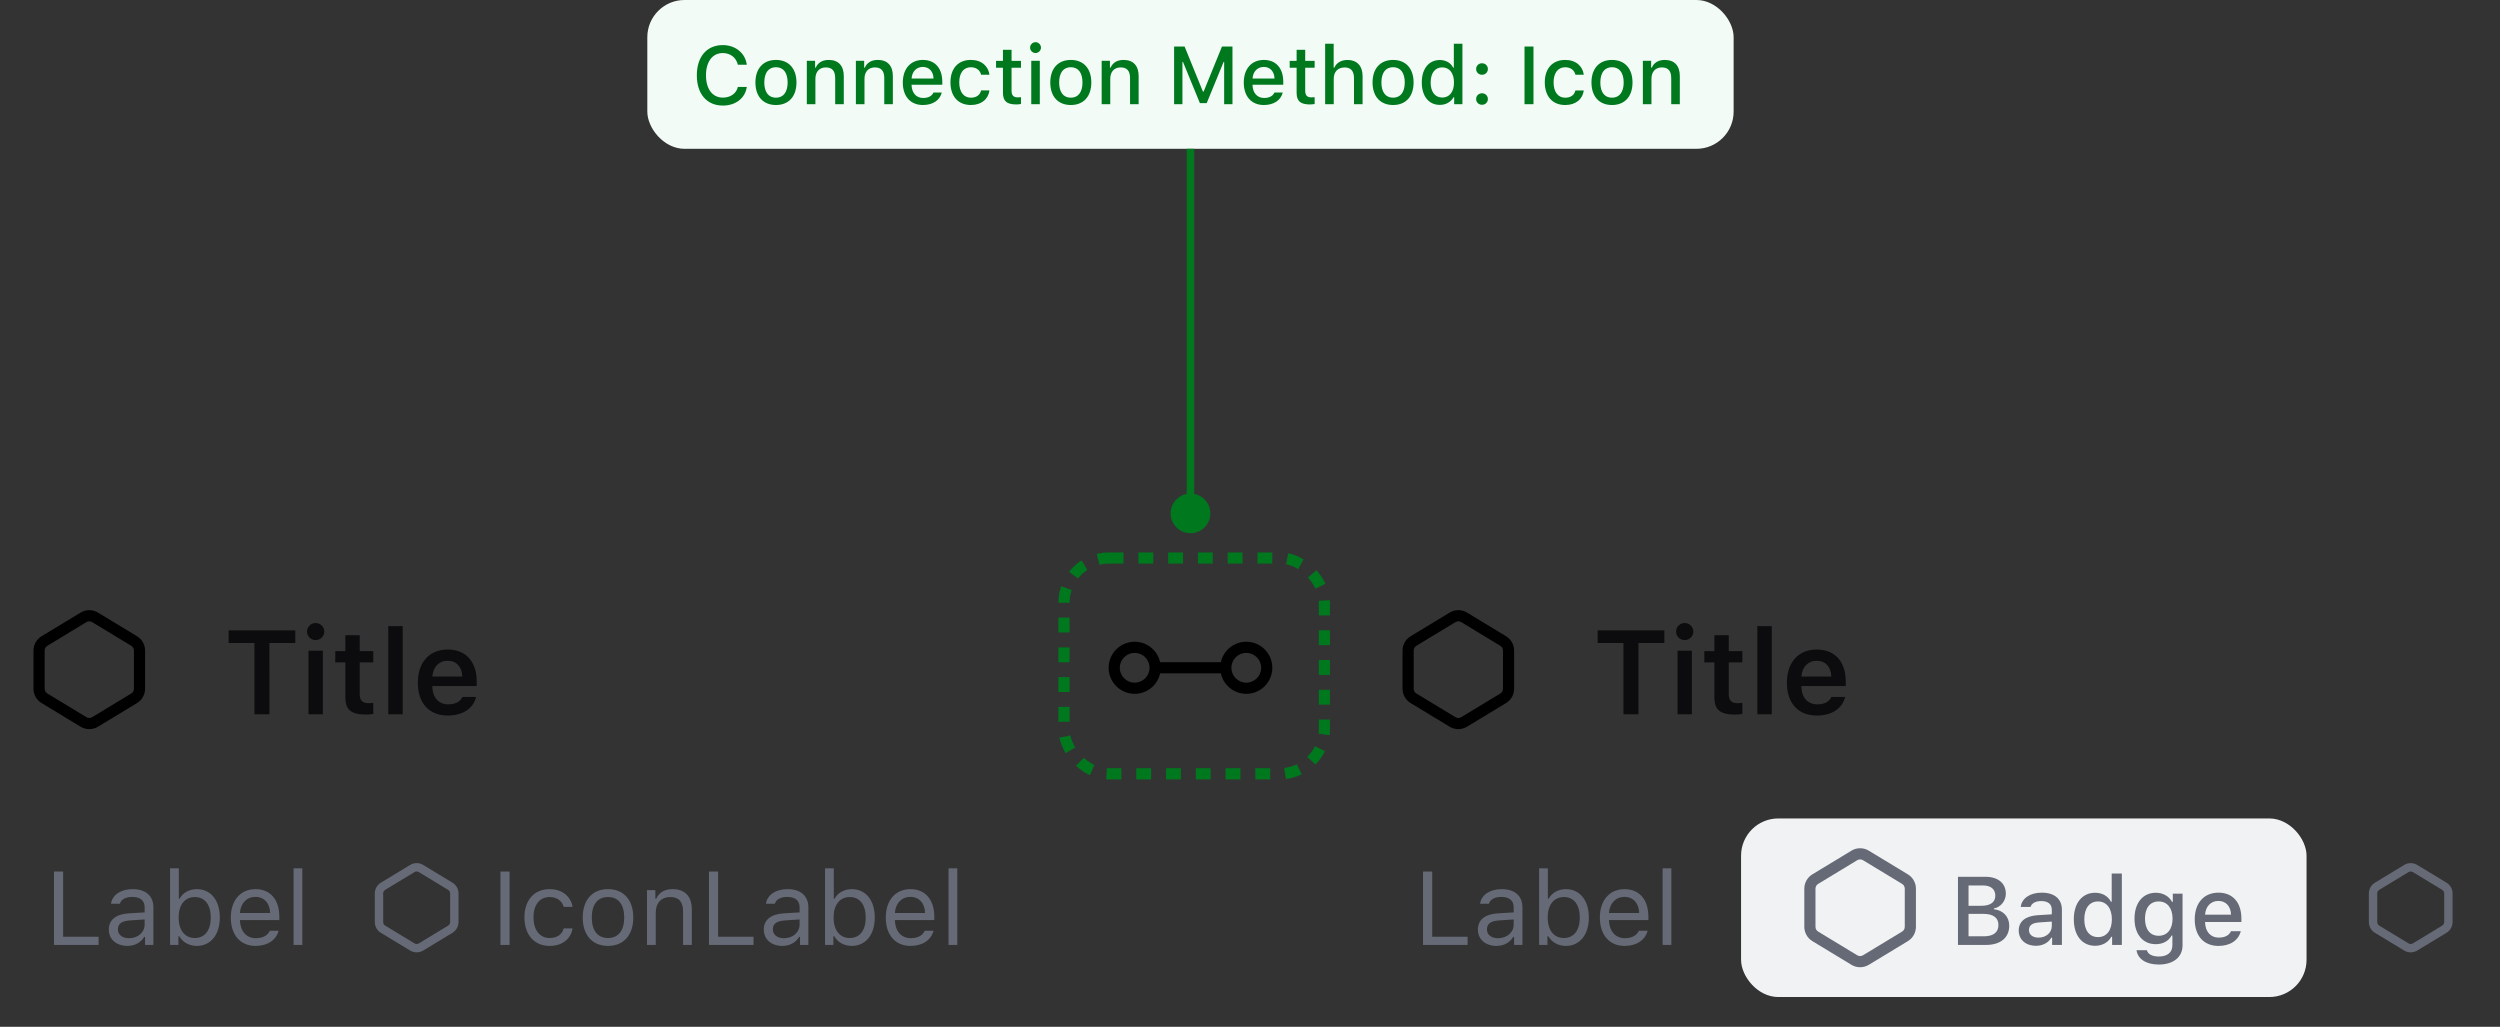 <svg fill="none" height="138" viewBox="0 0 336 138" width="336" xmlns="http://www.w3.org/2000/svg"><rect x="0" y="0" width="336" height="138" fill="#333333" stroke="none"/><rect fill="#f2fbf6" height="20" rx="5" width="146" x="87"/><path d="m97.152 14.188c-2.154 0-3.497-1.558-3.497-4.061 0-2.508 1.337-4.066 3.491-4.066 1.708 0 3.03 1.09 3.223 2.643h-1.198c-.226-.961-1.004-1.574-2.025-1.574-1.391 0-2.261 1.155-2.261 2.997 0 1.842.87 2.992 2.267 2.992 1.026 0 1.805-.553 2.019-1.434h1.198c-.215 1.509-1.488 2.503-3.217 2.503zm7.138-.075c-1.713 0-2.761-1.144-2.761-3.029 0-1.88 1.053-3.029 2.761-3.029 1.703 0 2.755 1.144 2.755 3.029 0 1.885-1.047 3.029-2.755 3.029zm0-.983c.999 0 1.568-.752 1.568-2.046 0-1.3-.569-2.052-1.568-2.052-1.004 0-1.568.752-1.568 2.052 0 1.3.564 2.046 1.568 2.046zm4.147.87v-5.833h1.111v.924h.086c.285-.645.865-1.037 1.746-1.037 1.305 0 2.025.779 2.025 2.17v3.776h-1.155v-3.502c0-.967-.408-1.439-1.262-1.439s-1.397.58-1.397 1.52v3.421zm6.595 0v-5.833h1.112v.924h.086c.285-.645.865-1.037 1.746-1.037 1.305 0 2.024.779 2.024 2.17v3.776h-1.154v-3.502c0-.967-.408-1.439-1.263-1.439-.854 0-1.396.58-1.396 1.52v3.421zm10.431-1.563h1.112c-.253 1.031-1.198 1.676-2.535 1.676-1.676 0-2.702-1.155-2.702-3.019 0-1.853 1.047-3.04 2.696-3.04 1.628 0 2.611 1.112 2.611 2.938v.397h-4.131v.054c.038 1.058.634 1.724 1.558 1.724.698 0 1.176-.258 1.391-.731zm-1.434-3.443c-.854 0-1.45.623-1.515 1.563h2.954c-.027-.945-.585-1.563-1.439-1.563zm8.953 1.047h-1.122c-.134-.569-.607-1.004-1.381-1.004-.966 0-1.557.763-1.557 2.025 0 1.289.596 2.068 1.557 2.068.731 0 1.23-.344 1.381-.978h1.122c-.15 1.149-1.052 1.96-2.497 1.96-1.703 0-2.745-1.16-2.745-3.051 0-1.853 1.037-3.008 2.739-3.008 1.467 0 2.353.854 2.503 1.987zm1.816-3.346h1.155v1.488h1.267v.924h-1.267v3.078c0 .628.252.902.827.902.177 0 .279-.011.44-.027v.918c-.188.032-.403.059-.628.059-1.284 0-1.794-.451-1.794-1.574v-3.357h-.929v-.924h.929zm4.377.43c-.403 0-.73-.328-.73-.725 0-.403.327-.73.73-.73s.731.328.731.73c0 .397-.328.725-.731.725zm-.574 6.875v-5.833h1.149v5.833zm5.317.113c-1.713 0-2.761-1.144-2.761-3.029 0-1.88 1.053-3.029 2.761-3.029 1.703 0 2.755 1.144 2.755 3.029 0 1.885-1.047 3.029-2.755 3.029zm0-.983c.999 0 1.568-.752 1.568-2.046 0-1.3-.569-2.052-1.568-2.052-1.004 0-1.568.752-1.568 2.052 0 1.3.564 2.046 1.568 2.046zm4.146.87v-5.833h1.112v.924h.086c.285-.645.865-1.037 1.746-1.037 1.305 0 2.025.779 2.025 2.17v3.776h-1.155v-3.502c0-.967-.408-1.439-1.262-1.439s-1.397.58-1.397 1.52v3.421zm17.58 0h-1.117v-5.677h-.075l-2.272 5.538h-.913l-2.272-5.538h-.076v5.677h-1.117v-7.75h1.407l2.466 6.064h.091l2.471-6.064h1.407zm5.645-1.563h1.112c-.253 1.031-1.198 1.676-2.535 1.676-1.676 0-2.702-1.155-2.702-3.019 0-1.853 1.047-3.04 2.696-3.04 1.628 0 2.611 1.112 2.611 2.938v.397h-4.131v.054c.038 1.058.634 1.724 1.558 1.724.698 0 1.176-.258 1.391-.731zm-1.434-3.443c-.854 0-1.45.623-1.515 1.563h2.954c-.026-.945-.585-1.563-1.439-1.563zm4.41-2.299h1.154v1.488h1.268v.924h-1.268v3.078c0 .628.253.902.828.902.177 0 .279-.011.44-.027v.918c-.188.032-.403.059-.628.059-1.284 0-1.794-.451-1.794-1.574v-3.357h-.93v-.924h.93zm3.835 7.305v-8.121h1.144v3.217h.091c.285-.65.902-1.037 1.783-1.037 1.246 0 2.014.79 2.014 2.17v3.771h-1.154v-3.497c0-.961-.436-1.439-1.252-1.439-.945 0-1.472.607-1.472 1.52v3.416zm9.13.113c-1.713 0-2.76-1.144-2.76-3.029 0-1.88 1.052-3.029 2.76-3.029 1.703 0 2.756 1.144 2.756 3.029 0 1.885-1.048 3.029-2.756 3.029zm0-.983c.999 0 1.569-.752 1.569-2.046 0-1.3-.57-2.052-1.569-2.052-1.004 0-1.568.752-1.568 2.052 0 1.3.564 2.046 1.568 2.046zm6.285.967c-1.488 0-2.428-1.171-2.428-3.019 0-1.837.951-3.013 2.428-3.013.8 0 1.477.387 1.794 1.026h.086v-3.212h1.154v8.121h-1.106v-.924h-.091c-.35.639-1.032 1.02-1.837 1.02zm.327-5.043c-.972 0-1.563.768-1.563 2.03 0 1.268.586 2.025 1.563 2.025.972 0 1.574-.768 1.574-2.025 0-1.246-.607-2.03-1.574-2.03zm5.339.994c-.451 0-.789-.338-.789-.773s.338-.773.789-.773c.457 0 .79.338.79.773s-.333.773-.79.773zm0 4.034c-.451 0-.789-.338-.789-.773 0-.435.338-.773.789-.773.457 0 .79.338.79.773 0 .435-.333.773-.79.773zm6.918-.081h-1.203v-7.75h1.203zm6.762-3.958h-1.122c-.135-.569-.607-1.004-1.381-1.004-.966 0-1.557.763-1.557 2.025 0 1.289.596 2.068 1.557 2.068.731 0 1.23-.344 1.381-.978h1.122c-.15 1.149-1.052 1.96-2.497 1.96-1.703 0-2.745-1.16-2.745-3.051 0-1.853 1.037-3.008 2.739-3.008 1.467 0 2.353.854 2.503 1.987zm3.792 4.071c-1.713 0-2.76-1.144-2.76-3.029 0-1.88 1.052-3.029 2.76-3.029 1.703 0 2.756 1.144 2.756 3.029 0 1.885-1.048 3.029-2.756 3.029zm0-.983c.999 0 1.569-.752 1.569-2.046 0-1.3-.57-2.052-1.569-2.052-1.004 0-1.568.752-1.568 2.052 0 1.3.564 2.046 1.568 2.046zm4.147.87v-5.833h1.112v.924h.086c.284-.645.864-1.037 1.745-1.037 1.305 0 2.025.779 2.025 2.17v3.776h-1.155v-3.502c0-.967-.408-1.439-1.262-1.439s-1.396.58-1.396 1.52v3.421z" fill="#00781e"/><path d="m160 71.667c1.473 0 2.667-1.194 2.667-2.667s-1.194-2.667-2.667-2.667-2.667 1.194-2.667 2.667 1.194 2.667 2.667 2.667zm-.5-51.667v49h1v-49z" fill="#00781e"/><path clip-rule="evenodd" d="m10.834 82.33c.717-.434 1.616-.434 2.332 0l5.25 3.182c.673.408 1.084 1.137 1.084 1.924v5.128c0 .787-.411 1.516-1.084 1.924l-5.25 3.182c-.717.434-1.616.434-2.332 0l-5.25-3.182c-.673-.408-1.084-1.137-1.084-1.924v-5.128c0-.787.411-1.516 1.084-1.924zm1.555 1.283c-.239-.145-.538-.145-.777 0l-5.25 3.182c-.224.136-.361.379-.361.641v5.128c0 .262.137.505.361.641l5.25 3.182c.239.145.538.145.777 0l5.25-3.182c.224-.136.361-.379.361-.641v-5.128c0-.262-.137-.505-.361-.641z" fill="#000001" fill-rule="evenodd"/><path d="m36.211 96h-2.016v-9.578h-3.469v-1.695h8.961v1.695h-3.477zm6.211-9.969c-.633 0-1.156-.508-1.156-1.148 0-.633.523-1.148 1.156-1.148.641 0 1.164.516 1.164 1.148 0 .641-.523 1.148-1.164 1.148zm-.961 9.969v-8.539h1.93v8.539zm4.953-10.633h1.93v2.148h1.828v1.508h-1.828v4.25c0 .852.359 1.234 1.172 1.234.274 0 .422-.016.656-.039v1.484c-.281.055-.641.086-1.016.086-1.961 0-2.742-.656-2.742-2.305v-4.711h-1.352v-1.508h1.352zm5.773 10.633v-11.844h1.938v11.844zm9.961-2.336h1.836c-.352 1.539-1.781 2.508-3.797 2.508-2.516 0-4.031-1.672-4.031-4.406 0-2.742 1.539-4.469 4.016-4.469 2.438 0 3.898 1.617 3.898 4.297v.617h-5.969v.102c.047 1.445.867 2.352 2.141 2.352.961 0 1.625-.359 1.906-1zm-1.984-4.859c-1.156 0-1.969.836-2.055 2.117h4.023c-.039-1.297-.805-2.117-1.969-2.117z" fill="#0c0c0e"/><g fill="#656a76"><path d="m13.246 125.893v1.107h-5.988v-9.864h1.23v8.757zm3.869 1.237c-1.429 0-2.488-.848-2.488-2.194 0-1.32.971-2.079 2.687-2.181l2.126-.13v-.67c0-.909-.567-1.408-1.668-1.408-.882 0-1.497.335-1.661.916h-1.19c.157-1.183 1.319-1.962 2.892-1.962 1.798 0 2.803.923 2.803 2.454v5.045h-1.121v-1.087h-.109c-.479.786-1.285 1.217-2.27 1.217zm.219-1.032c1.21 0 2.106-.793 2.106-1.846v-.677l-1.982.13c-1.121.075-1.613.465-1.613 1.203 0 .752.636 1.19 1.49 1.19zm9.119 1.032c-1.025 0-1.9-.485-2.365-1.306h-.109v1.176h-1.121v-10.295h1.176v4.088h.109c.403-.793 1.299-1.292 2.311-1.292 1.873 0 3.09 1.497 3.09 3.814 0 2.304-1.224 3.815-3.09 3.815zm-.273-6.569c-1.34 0-2.174 1.052-2.174 2.754 0 1.703.834 2.755 2.174 2.755 1.347 0 2.147-1.032 2.147-2.755 0-1.722-.8-2.754-2.147-2.754zm10.09 4.532h1.176c-.342 1.258-1.49 2.037-3.103 2.037-2.044 0-3.322-1.477-3.322-3.808 0-2.317 1.299-3.821 3.322-3.821 1.989 0 3.199 1.415 3.199 3.705v.451h-5.298v.055c.061 1.456.875 2.379 2.126 2.379.95 0 1.593-.349 1.9-.998zm-1.941-4.553c-1.176 0-1.996.861-2.085 2.167h4.061c-.027-1.306-.807-2.167-1.976-2.167zm5.127 6.46v-10.295h1.176v10.295z"/><path clip-rule="evenodd" d="m55.125 116.247c.537-.326 1.212-.326 1.749 0l3.938 2.387c.505.305.813.853.813 1.443v3.846c0 .59-.308 1.137-.813 1.443l-3.938 2.387c-.537.325-1.212.325-1.749 0l-3.938-2.387c-.505-.306-.813-.853-.813-1.443v-3.846c0-.59.308-1.138.813-1.443zm1.166.962c-.179-.108-.404-.108-.583 0l-3.938 2.387c-.168.102-.271.284-.271.481v3.846c0 .197.103.379.271.481l3.938 2.387c.179.108.404.108.583 0l3.938-2.387c.168-.102.271-.284.271-.481v-3.846c0-.197-.103-.379-.271-.481z" fill-rule="evenodd"/><path d="m68.488 127h-1.23v-9.864h1.23zm8.463-5.113h-1.19c-.191-.732-.841-1.326-1.9-1.326-1.326 0-2.16 1.059-2.16 2.727 0 1.702.848 2.782 2.16 2.782.991 0 1.682-.458 1.9-1.292h1.19c-.212 1.354-1.312 2.352-3.083 2.352-2.064 0-3.384-1.497-3.384-3.842 0-2.297 1.312-3.787 3.377-3.787 1.791 0 2.885 1.073 3.09 2.386zm4.765 5.243c-2.099 0-3.397-1.449-3.397-3.815 0-2.372 1.299-3.814 3.397-3.814 2.099 0 3.397 1.442 3.397 3.814 0 2.366-1.299 3.815-3.397 3.815zm0-1.06c1.395 0 2.181-1.011 2.181-2.755 0-1.75-.786-2.754-2.181-2.754-1.395 0-2.181 1.004-2.181 2.754 0 1.744.786 2.755 2.181 2.755zm5.243.93v-7.369h1.121v1.162h.109c.369-.814 1.087-1.292 2.215-1.292 1.654 0 2.577.978 2.577 2.728v4.771h-1.176v-4.484c0-1.327-.561-1.955-1.736-1.955-1.176 0-1.935.786-1.935 2.078v4.361zm14.314-1.107v1.107h-5.988v-9.864h1.23v8.757zm3.87 1.237c-1.429 0-2.489-.848-2.489-2.194 0-1.32.971-2.079 2.687-2.181l2.126-.13v-.67c0-.909-.568-1.408-1.668-1.408-.882 0-1.497.335-1.661.916h-1.19c.157-1.183 1.32-1.962 2.892-1.962 1.798 0 2.803.923 2.803 2.454v5.045h-1.122v-1.087h-.109c-.478.786-1.285 1.217-2.269 1.217zm.218-1.032c1.21 0 2.106-.793 2.106-1.846v-.677l-1.983.13c-1.121.075-1.613.465-1.613 1.203 0 .752.636 1.19 1.49 1.19zm9.119 1.032c-1.025 0-1.9-.485-2.365-1.306h-.109v1.176h-1.121v-10.295h1.176v4.088h.109c.403-.793 1.299-1.292 2.31-1.292 1.874 0 3.09 1.497 3.09 3.814 0 2.304-1.223 3.815-3.09 3.815zm-.273-6.569c-1.34 0-2.174 1.052-2.174 2.754 0 1.703.834 2.755 2.174 2.755 1.347 0 2.147-1.032 2.147-2.755 0-1.722-.8-2.754-2.147-2.754zm10.09 4.532h1.176c-.342 1.258-1.491 2.037-3.104 2.037-2.044 0-3.322-1.477-3.322-3.808 0-2.317 1.299-3.821 3.322-3.821 1.989 0 3.199 1.415 3.199 3.705v.451h-5.297v.055c.061 1.456.875 2.379 2.125 2.379.951 0 1.593-.349 1.901-.998zm-1.942-4.553c-1.175 0-1.996.861-2.084 2.167h4.06c-.027-1.306-.807-2.167-1.976-2.167zm5.127 6.46v-10.295h1.176v10.295z"/></g><path clip-rule="evenodd" d="m149 89.75c0-1.933 1.567-3.5 3.5-3.5 1.676 0 3.076 1.177 3.419 2.75h8.162c.343-1.573 1.743-2.75 3.419-2.75 1.933 0 3.5 1.567 3.5 3.5s-1.567 3.5-3.5 3.5c-1.676 0-3.076-1.177-3.419-2.75h-8.162c-.343 1.573-1.743 2.75-3.419 2.75-1.933 0-3.5-1.567-3.5-3.5zm3.5-2c-1.105 0-2 .895-2 2s.895 2 2 2 2-.895 2-2-.895-2-2-2zm15 0c-1.105 0-2 .895-2 2s.895 2 2 2 2-.895 2-2-.895-2-2-2z" fill="#000001" fill-rule="evenodd"/><path clip-rule="evenodd" d="m194.834 82.33c.717-.434 1.615-.434 2.332 0l5.25 3.182c.673.408 1.084 1.137 1.084 1.924v5.128c0 .787-.411 1.516-1.084 1.924l-5.25 3.182c-.717.434-1.615.434-2.332 0l-5.25-3.182c-.673-.408-1.084-1.137-1.084-1.924v-5.128c0-.787.411-1.516 1.084-1.924zm1.555 1.283c-.239-.145-.539-.145-.778 0l-5.25 3.182c-.224.136-.361.379-.361.641v5.128c0 .262.137.505.361.641l5.25 3.182c.239.145.539.145.778 0l5.25-3.182c.224-.136.361-.379.361-.641v-5.128c0-.262-.137-.505-.361-.641z" fill="#000001" fill-rule="evenodd"/><path d="m220.211 96h-2.016v-9.578h-3.468v-1.695h8.961v1.695h-3.477zm6.211-9.969c-.633 0-1.156-.508-1.156-1.148 0-.633.523-1.148 1.156-1.148.64 0 1.164.516 1.164 1.148 0 .641-.524 1.148-1.164 1.148zm-.961 9.969v-8.539h1.93v8.539zm4.953-10.633h1.93v2.148h1.828v1.508h-1.828v4.25c0 .852.359 1.234 1.172 1.234.273 0 .422-.016.656-.039v1.484c-.281.055-.641.086-1.016.086-1.961 0-2.742-.656-2.742-2.305v-4.711h-1.352v-1.508h1.352zm5.774 10.633v-11.844h1.937v11.844zm9.96-2.336h1.836c-.351 1.539-1.781 2.508-3.796 2.508-2.516 0-4.032-1.672-4.032-4.406 0-2.742 1.539-4.469 4.016-4.469 2.437 0 3.898 1.617 3.898 4.297v.617h-5.968v.102c.046 1.445.867 2.352 2.14 2.352.961 0 1.625-.359 1.906-1zm-1.984-4.859c-1.156 0-1.969.836-2.055 2.117h4.024c-.039-1.297-.805-2.117-1.969-2.117z" fill="#0c0c0e"/><path d="m197.246 125.893v1.107h-5.988v-9.864h1.23v8.757zm3.869 1.237c-1.428 0-2.488-.848-2.488-2.194 0-1.32.971-2.079 2.686-2.181l2.126-.13v-.67c0-.909-.567-1.408-1.668-1.408-.881 0-1.497.335-1.661.916h-1.189c.157-1.183 1.319-1.962 2.891-1.962 1.798 0 2.803.923 2.803 2.454v5.045h-1.121v-1.087h-.109c-.479.786-1.285 1.217-2.27 1.217zm.219-1.032c1.21 0 2.105-.793 2.105-1.846v-.677l-1.982.13c-1.121.075-1.613.465-1.613 1.203 0 .752.635 1.19 1.49 1.19zm9.119 1.032c-1.025 0-1.9-.485-2.365-1.306h-.109v1.176h-1.122v-10.295h1.176v4.088h.11c.403-.793 1.298-1.292 2.31-1.292 1.873 0 3.09 1.497 3.09 3.814 0 2.304-1.224 3.815-3.09 3.815zm-.273-6.569c-1.34 0-2.174 1.052-2.174 2.754 0 1.703.834 2.755 2.174 2.755 1.346 0 2.146-1.032 2.146-2.755 0-1.722-.8-2.754-2.146-2.754zm10.09 4.532h1.175c-.341 1.258-1.49 2.037-3.103 2.037-2.044 0-3.322-1.477-3.322-3.808 0-2.317 1.298-3.821 3.322-3.821 1.989 0 3.199 1.415 3.199 3.705v.451h-5.298v.055c.062 1.456.875 2.379 2.126 2.379.95 0 1.593-.349 1.901-.998zm-1.942-4.553c-1.176 0-1.996.861-2.085 2.167h4.061c-.028-1.306-.807-2.167-1.976-2.167zm5.127 6.46v-10.295h1.176v10.295z" fill="#656a76"/><rect fill="#f1f2f3" height="24" rx="5" width="76" x="234" y="110"/><path clip-rule="evenodd" d="m248.834 114.33c.717-.435 1.615-.435 2.332 0l5.25 3.182c.673.407 1.084 1.137 1.084 1.924v5.128c0 .787-.411 1.517-1.084 1.924l-5.25 3.182c-.717.435-1.615.435-2.332 0l-5.25-3.182c-.673-.407-1.084-1.137-1.084-1.924v-5.128c0-.787.411-1.517 1.084-1.924zm1.555 1.283c-.239-.145-.539-.145-.778 0l-5.25 3.181c-.224.136-.361.38-.361.642v5.128c0 .263.137.506.361.642l5.25 3.181c.239.145.539.145.778 0l5.25-3.181c.224-.136.361-.379.361-.642v-5.128c0-.262-.137-.506-.361-.642z" fill="#656a76" fill-rule="evenodd"/><path d="m266.913 127h-3.764v-9.16h3.682c1.72 0 2.754.876 2.754 2.285 0 .959-.704 1.816-1.606 1.968v.108c1.238.133 2.063 1.009 2.063 2.209 0 1.612-1.174 2.59-3.129 2.59zm-2.342-7.998v2.736h1.688c1.257 0 1.911-.47 1.911-1.365 0-.87-.616-1.371-1.67-1.371zm0 6.836h2.056c1.283 0 1.962-.526 1.962-1.517 0-.99-.705-1.498-2.044-1.498h-1.974zm9.052 1.276c-1.333 0-2.305-.8-2.305-2.056 0-1.238.927-1.955 2.571-2.057l1.873-.114v-.603c0-.756-.483-1.181-1.416-1.181-.762 0-1.288.286-1.441.787h-1.32c.14-1.161 1.257-1.917 2.825-1.917 1.733 0 2.71.863 2.71 2.311v4.716h-1.314v-.978h-.108c-.412.699-1.168 1.092-2.075 1.092zm.349-1.098c1.028 0 1.79-.673 1.79-1.561v-.597l-1.689.114c-.952.064-1.384.4-1.384 1.028 0 .642.54 1.016 1.283 1.016zm7.617 1.098c-1.758 0-2.869-1.384-2.869-3.567 0-2.171 1.123-3.561 2.869-3.561.946 0 1.745.457 2.12 1.212h.102v-3.796h1.364v9.598h-1.307v-1.092h-.108c-.413.756-1.219 1.206-2.171 1.206zm.387-5.96c-1.149 0-1.847.908-1.847 2.399 0 1.498.692 2.393 1.847 2.393 1.149 0 1.86-.907 1.86-2.393 0-1.472-.717-2.399-1.86-2.399zm8.163 8.48c-1.726 0-2.844-.768-2.99-1.929h1.397c.114.52.692.85 1.612.85 1.136 0 1.809-.558 1.809-1.492v-1.326h-.101c-.419.749-1.181 1.161-2.133 1.161-1.765 0-2.857-1.364-2.857-3.434 0-2.088 1.105-3.478 2.87-3.478.952 0 1.783.47 2.171 1.219h.107v-1.099h1.308v6.964c0 1.568-1.238 2.564-3.193 2.564zm-.019-3.865c1.168 0 1.873-.895 1.873-2.305 0-1.409-.711-2.31-1.873-2.31-1.174 0-1.834.901-1.834 2.31 0 1.41.66 2.305 1.834 2.305zm9.725-.616h1.314c-.299 1.219-1.416 1.98-2.996 1.98-1.981 0-3.193-1.364-3.193-3.567 0-2.19 1.238-3.593 3.186-3.593 1.924 0 3.085 1.314 3.085 3.472v.47h-4.881v.064c.044 1.25.749 2.037 1.841 2.037.825 0 1.39-.305 1.644-.863zm-1.695-4.069c-1.009 0-1.714.736-1.79 1.847h3.491c-.032-1.117-.692-1.847-1.701-1.847z" fill="#656a76"/><path clip-rule="evenodd" d="m323.125 116.247c.538-.326 1.212-.326 1.75 0l3.937 2.387c.505.305.813.853.813 1.443v3.846c0 .59-.308 1.137-.813 1.443l-3.937 2.387c-.538.325-1.212.325-1.75 0l-3.937-2.387c-.505-.306-.813-.853-.813-1.443v-3.846c0-.59.308-1.138.813-1.443zm1.167.962c-.18-.108-.404-.108-.584 0l-3.937 2.387c-.168.102-.271.284-.271.481v3.846c0 .197.103.379.271.481l3.937 2.387c.18.108.404.108.584 0l3.937-2.387c.168-.102.271-.284.271-.481v-3.846c0-.197-.103-.379-.271-.481z" fill="#656a76" fill-rule="evenodd"/><rect height="29" rx="6" stroke="#00781e" stroke-dasharray="2 2" stroke-width="1.5" width="35" x="143" y="75"/></svg>
